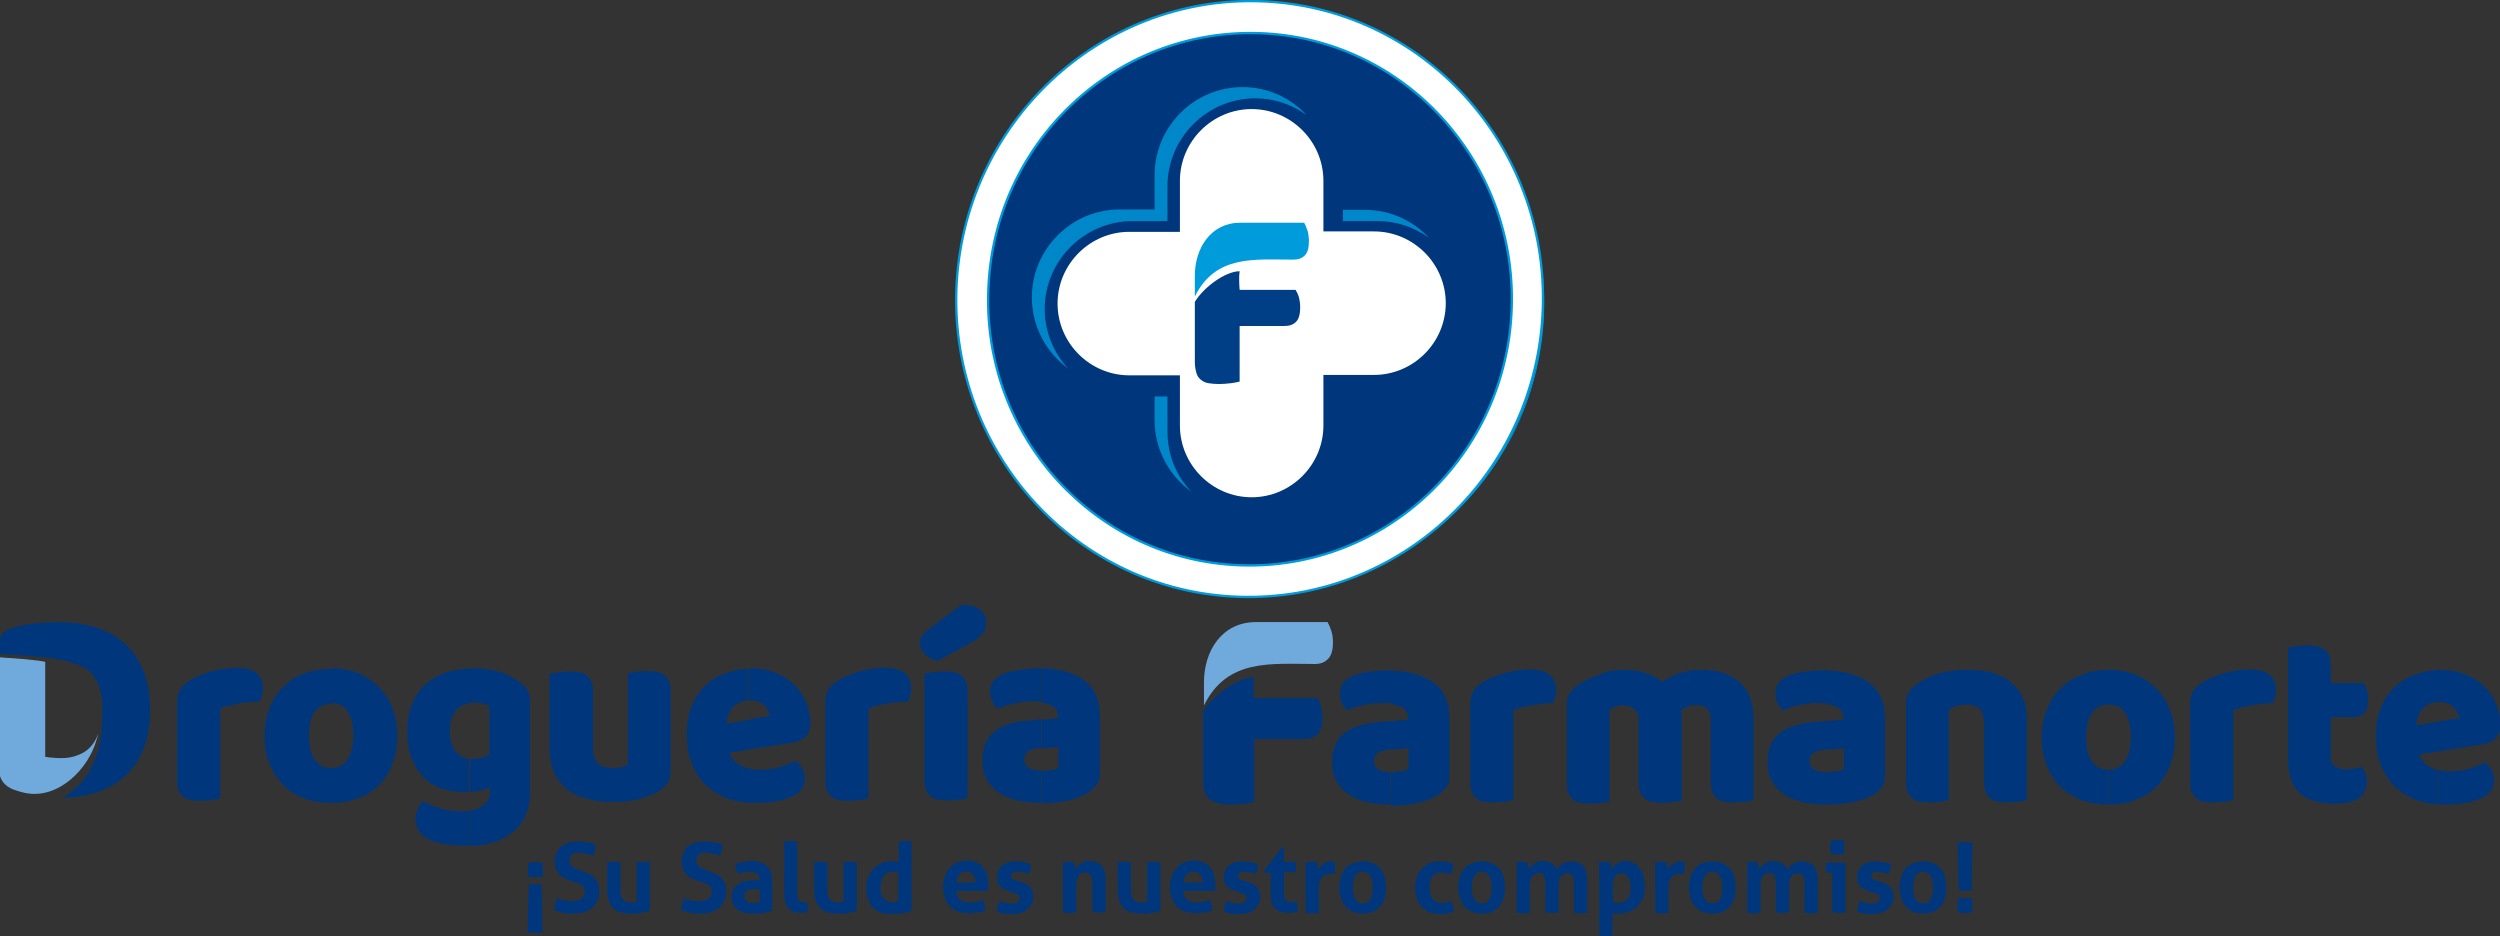 <!-- Generator: Adobe Illustrator 21.1.0, SVG Export Plug-In  -->
<svg version="1.1"
	 xmlns="http://www.w3.org/2000/svg" xmlns:xlink="http://www.w3.org/1999/xlink" xmlns:a="http://ns.adobe.com/AdobeSVGViewerExtensions/3.0/"
	 x="0px" y="0px" width="602.8px" height="225.7px" viewBox="0 0 602.8 225.7" style="enable-background:new 0 0 602.8 225.7;"
	 xml:space="preserve">
<rect x="0" y="0" width="602.8" height="225.7" fill="#333333" stroke="none"/>
<style type="text/css">
	.st0{fill-rule:evenodd;clip-rule:evenodd;fill:#00377C;}
	.st1{fill-rule:evenodd;clip-rule:evenodd;fill:#70AADC;}
	.st2{fill-rule:evenodd;clip-rule:evenodd;fill:#00377C;stroke:#009BDB;stroke-width:0.216;stroke-miterlimit:22.926;}
	.st3{fill-rule:evenodd;clip-rule:evenodd;fill:#FFFFFF;stroke:#009BDB;stroke-width:0.567;stroke-miterlimit:22.926;}
	.st4{fill-rule:evenodd;clip-rule:evenodd;fill:#FFFFFF;}
	.st5{fill-rule:evenodd;clip-rule:evenodd;fill:#003E86;}
	.st6{fill-rule:evenodd;clip-rule:evenodd;fill:#009BDB;}
	.st7{fill-rule:evenodd;clip-rule:evenodd;fill:#0087CA;}
</style>
<defs>
</defs>
<g>
	<path class="st0" d="M587.8,193.9v-8.3c0.9,0.3,1.9,0.4,3,0.4c1.7,0,3.2-0.2,4.7-0.7c1.5-0.4,2.7-1,3.6-1.5c0.7,0.4,1.2,1,1.6,1.8
		c0.4,0.8,0.7,1.6,0.7,2.4c0,1.9-0.9,3.3-2.6,4.2c-1.3,0.7-2.8,1.2-4.4,1.4c-1.6,0.3-3.2,0.4-4.6,0.4
		C589.2,194,588.5,194,587.8,193.9L587.8,193.9z M587.8,181.2V174l5.2-0.9c-0.1-0.8-0.6-1.7-1.3-2.5c-0.8-0.8-1.9-1.3-3.4-1.3
		c-0.2,0-0.3,0-0.5,0v-7.8c0.2,0,0.3,0,0.5,0c2.2,0,4.1,0.3,5.9,1c1.8,0.7,3.3,1.6,4.6,2.8c1.3,1.2,2.3,2.6,3,4.2
		c0.7,1.6,1.1,3.4,1.1,5.3c0,1.4-0.4,2.5-1.2,3.3c-0.8,0.8-1.9,1.2-3.2,1.4L587.8,181.2z M587.8,161.5v7.8c-0.8,0-1.5,0.2-2.1,0.5
		c-0.7,0.3-1.3,0.8-1.7,1.3c-0.4,0.5-0.8,1.1-1,1.8c-0.2,0.6-0.4,1.3-0.4,2l5.2-0.9v7.2l-4.5,0.7c0.4,1.4,1.4,2.4,2.7,3.1
		c0.5,0.3,1.1,0.5,1.7,0.7v8.3c-1.6-0.1-3.1-0.5-4.5-0.9c-2.1-0.7-3.8-1.7-5.4-3.1c-1.5-1.4-2.7-3.1-3.6-5.2
		c-0.9-2.1-1.3-4.5-1.3-7.4c0-2.8,0.4-5.1,1.3-7.1c0.9-2,2-3.6,3.5-4.9c1.4-1.3,3.1-2.2,4.9-2.8
		C584.3,161.9,586.1,161.6,587.8,161.5L587.8,161.5z M508.4,194v-8.4l0.1,0c1.7,0,3-0.7,3.9-2.1c0.9-1.4,1.4-3.3,1.4-5.8
		c0-2.5-0.5-4.5-1.4-5.8c-0.9-1.4-2.3-2-4-2v-8.4c2.4,0,4.6,0.4,6.5,1.2c2,0.8,3.6,1.9,5,3.3c1.4,1.4,2.5,3.1,3.3,5.1
		c0.8,2,1.2,4.2,1.2,6.7c0,2.6-0.4,4.9-1.2,6.9c-0.8,2-1.9,3.7-3.3,5.1c-1.4,1.4-3.1,2.4-5,3.1C513,193.7,510.8,194,508.4,194
		L508.4,194z M538.4,192.9c-0.4,0.1-1,0.3-1.9,0.4c-0.9,0.1-1.8,0.2-2.7,0.2c-0.9,0-1.7-0.1-2.4-0.2c-0.7-0.1-1.3-0.4-1.8-0.8
		c-0.5-0.4-0.9-0.9-1.1-1.5c-0.3-0.6-0.4-1.5-0.4-2.5v-18.9c0-1,0.2-1.8,0.5-2.5c0.3-0.7,0.8-1.3,1.5-1.9c0.7-0.5,1.5-1,2.4-1.5
		c1-0.4,2-0.8,3.1-1.2c1.1-0.3,2.2-0.6,3.4-0.8c1.2-0.2,2.4-0.3,3.5-0.3c2,0,3.5,0.4,4.6,1.2c1.1,0.8,1.7,2,1.7,3.8
		c0,0.6-0.1,1.2-0.2,1.7c-0.2,0.6-0.4,1.1-0.6,1.5c-0.9,0-1.7,0-2.6,0.1c-0.9,0.1-1.8,0.2-2.6,0.4c-0.9,0.2-1.7,0.3-2.4,0.5
		c-0.8,0.2-1.4,0.4-1.9,0.7V192.9L538.4,192.9z M562,182.5c0,1.1,0.3,1.9,1,2.3c0.7,0.5,1.6,0.7,2.8,0.7c0.6,0,1.2-0.1,1.9-0.2
		c0.7-0.1,1.2-0.2,1.7-0.4c0.4,0.5,0.7,1,0.9,1.5c0.3,0.6,0.4,1.2,0.4,2c0,1.6-0.6,2.9-1.7,3.9c-1.2,1-3.2,1.5-6.1,1.5
		c-3.6,0-6.3-0.8-8.3-2.5c-1.9-1.7-2.9-4.4-2.9-8.2v-26.9c0.4-0.1,1.1-0.3,1.9-0.4c0.8-0.1,1.7-0.2,2.7-0.2c1.8,0,3.2,0.3,4.2,1
		c1,0.6,1.5,2,1.5,4.1v4h8c0.2,0.5,0.5,1,0.7,1.7c0.2,0.7,0.3,1.5,0.3,2.3c0,1.5-0.3,2.5-0.9,3.2c-0.6,0.6-1.5,1-2.5,1H562V182.5z
		 M508.4,161.5v8.4c-1.7,0-3,0.7-4,2c-0.9,1.4-1.4,3.3-1.4,5.8c0,2.6,0.5,4.5,1.4,5.9c0.9,1.3,2.3,2,3.9,2v8.4
		c-2.4,0-4.6-0.4-6.5-1.1c-2-0.8-3.6-1.8-5-3.2c-1.4-1.4-2.5-3.1-3.3-5.1c-0.8-2-1.2-4.3-1.2-6.8c0-2.5,0.4-4.7,1.2-6.7
		c0.8-2,1.9-3.7,3.3-5.1c1.4-1.4,3.1-2.5,5-3.2C503.8,161.9,506,161.5,508.4,161.5L508.4,161.5z M440.4,194v-7.8h0
		c0.7,0,1.5-0.1,2.3-0.2c0.8-0.1,1.5-0.3,1.9-0.6v-5l-4.2,0.4v-6.9l4.1-0.4v-0.4c0-1.2-0.5-2.1-1.6-2.6c-0.7-0.3-1.5-0.6-2.5-0.7
		v-8.1c2,0,3.9,0.3,5.5,0.7c1.8,0.5,3.4,1.2,4.6,2.1c1.3,0.9,2.3,2.1,3,3.6c0.7,1.4,1,3.2,1,5.1v14.1c0,1.1-0.3,2-0.9,2.7
		c-0.6,0.7-1.3,1.3-2.1,1.8C448.9,193.2,445.2,194,440.4,194L440.4,194L440.4,194z M478.3,173.7c0-1.3-0.4-2.3-1.1-2.9
		c-0.7-0.6-1.7-0.9-2.9-0.9c-0.8,0-1.6,0.1-2.4,0.3c-0.8,0.2-1.5,0.5-2,0.9v21.8c-0.4,0.1-1,0.3-1.9,0.4c-0.9,0.1-1.8,0.2-2.7,0.2
		c-0.9,0-1.7-0.1-2.4-0.2c-0.7-0.1-1.3-0.4-1.8-0.8c-0.5-0.4-0.9-0.9-1.1-1.5c-0.3-0.6-0.4-1.5-0.4-2.5v-18.9c0-1.1,0.2-2.1,0.7-2.8
		c0.5-0.7,1.1-1.4,1.9-1.9c1.4-1,3.1-1.8,5.2-2.5c2.1-0.6,4.4-0.9,7-0.9c4.6,0,8.1,1,10.6,3.1c2.5,2.1,3.7,5,3.7,8.6v19.7
		c-0.4,0.1-1,0.3-1.9,0.4c-0.9,0.1-1.8,0.2-2.7,0.2c-0.9,0-1.7-0.1-2.4-0.2c-0.7-0.1-1.3-0.4-1.8-0.8c-0.5-0.4-0.9-0.9-1.1-1.5
		c-0.3-0.6-0.4-1.5-0.4-2.5V173.7z M335.4,186.2c0.7,0,1.5-0.1,2.3-0.2c0.8-0.1,1.5-0.3,1.9-0.6v-5l-4.2,0.4v-6.9l4.1-0.4v-0.4
		c0-1.2-0.5-2.1-1.6-2.6c-0.7-0.3-1.5-0.6-2.5-0.7v-8.1c2,0,3.9,0.3,5.5,0.7c1.8,0.5,3.4,1.2,4.6,2.1c1.3,0.9,2.3,2.1,3,3.6
		c0.7,1.4,1,3.2,1,5.1v14.1c0,1.1-0.3,2-0.9,2.7c-0.6,0.7-1.3,1.3-2.1,1.8c-2.6,1.6-6.4,2.5-11.2,2.5V186.2L335.4,186.2z
		 M440.4,161.5v8.1c-0.6-0.1-1.2-0.1-2-0.1c-1.5,0-3.1,0.2-4.5,0.5c-1.5,0.3-2.8,0.8-4,1.3c-0.5-0.4-1-1-1.3-1.7
		c-0.4-0.8-0.5-1.6-0.5-2.4c0-1.1,0.3-2,0.8-2.6c0.5-0.6,1.3-1.2,2.4-1.7c1.2-0.5,2.6-0.8,4.2-1c1.6-0.2,3.1-0.3,4.6-0.3
		C440.1,161.5,440.3,161.5,440.4,161.5L440.4,161.5z M440.4,173.8v6.9l-0.2,0c-1.1,0.1-2.1,0.3-2.8,0.8c-0.7,0.4-1.1,1-1.1,1.9
		s0.3,1.5,0.9,2c0.6,0.5,1.7,0.8,3.2,0.8v7.8c-2.2,0-4.1-0.2-5.8-0.6c-1.7-0.4-3.2-1-4.5-1.9c-1.2-0.8-2.2-1.9-2.9-3.2
		c-0.7-1.3-1-2.8-1-4.5c0-2.9,0.8-5.1,2.5-6.7c1.7-1.5,4.3-2.5,7.8-2.9L440.4,173.8L440.4,173.8z M364.8,192.9
		c-0.4,0.1-1,0.3-1.9,0.4c-0.9,0.1-1.8,0.2-2.7,0.2c-0.9,0-1.7-0.1-2.4-0.2c-0.7-0.1-1.3-0.4-1.8-0.8c-0.5-0.4-0.9-0.9-1.1-1.5
		c-0.3-0.6-0.4-1.5-0.4-2.5v-18.9c0-1,0.2-1.8,0.5-2.5c0.3-0.7,0.8-1.3,1.5-1.9c0.7-0.5,1.5-1,2.4-1.5c1-0.4,2-0.8,3.1-1.2
		c1.1-0.3,2.2-0.6,3.4-0.8c1.2-0.2,2.4-0.3,3.5-0.3c2,0,3.5,0.4,4.6,1.2c1.1,0.8,1.7,2,1.7,3.8c0,0.6-0.1,1.2-0.2,1.7
		c-0.2,0.6-0.4,1.1-0.6,1.5c-0.9,0-1.7,0-2.6,0.1c-0.9,0.1-1.8,0.2-2.6,0.4c-0.9,0.2-1.7,0.3-2.4,0.5c-0.8,0.2-1.4,0.4-1.9,0.7
		V192.9L364.8,192.9z M391.7,161.5c1.7,0,3.3,0.2,4.9,0.7c1.6,0.5,3,1.2,4.2,2.2c1.2-0.8,2.6-1.5,4.1-2.1c1.5-0.5,3.4-0.8,5.5-0.8
		c1.5,0,3.1,0.2,4.6,0.6c1.5,0.4,2.8,1.1,4,2c1.2,0.9,2.1,2.1,2.8,3.6c0.7,1.5,1,3.3,1,5.4v19.8c-0.4,0.1-1,0.3-1.9,0.4
		c-0.9,0.1-1.8,0.2-2.7,0.2c-0.9,0-1.7-0.1-2.4-0.2c-0.7-0.1-1.3-0.4-1.8-0.8c-0.5-0.4-0.9-0.9-1.1-1.5c-0.3-0.6-0.4-1.5-0.4-2.5
		v-15c0-1.3-0.3-2.2-1-2.7c-0.7-0.6-1.6-0.8-2.8-0.8c-0.6,0-1.2,0.1-1.8,0.4c-0.7,0.3-1.1,0.6-1.5,0.8c0,0.2,0.1,0.3,0.1,0.5
		c0,0.1,0,0.3,0,0.4v20.9c-0.4,0.1-1.1,0.3-2,0.4c-0.9,0.1-1.8,0.2-2.7,0.2c-0.9,0-1.7-0.1-2.4-0.2c-0.7-0.1-1.3-0.4-1.8-0.8
		c-0.5-0.4-0.9-0.9-1.1-1.5c-0.3-0.6-0.4-1.5-0.4-2.5v-15c0-1.3-0.4-2.2-1.1-2.7c-0.8-0.6-1.7-0.8-2.7-0.8c-0.7,0-1.4,0.1-1.9,0.3
		c-0.5,0.2-1,0.5-1.3,0.7v22.1c-0.4,0.1-1,0.3-1.9,0.4c-0.9,0.1-1.8,0.2-2.7,0.2c-0.9,0-1.7-0.1-2.4-0.2c-0.7-0.1-1.3-0.4-1.8-0.8
		c-0.5-0.4-0.9-0.9-1.1-1.5c-0.3-0.6-0.4-1.5-0.4-2.5v-19c0-1.1,0.2-2,0.7-2.7c0.5-0.7,1.1-1.3,1.9-1.9c1.4-1,3.1-1.8,5.2-2.5
		C387.3,161.8,389.5,161.5,391.7,161.5z M335.4,180.7l-0.2,0c-1.1,0.1-2.1,0.3-2.8,0.8c-0.7,0.4-1.1,1-1.1,1.9s0.3,1.5,0.9,2
		c0.6,0.5,1.7,0.8,3.2,0.8v7.8c-2.2,0-4.1-0.2-5.8-0.6c-1.7-0.4-3.2-1-4.5-1.9c-1.2-0.8-2.2-1.9-2.9-3.2c-0.7-1.3-1-2.8-1-4.5
		c0-2.9,0.8-5.1,2.5-6.7c1.7-1.5,4.3-2.5,7.8-2.9l3.9-0.4V180.7L335.4,180.7z M335.4,161.5v8.1c-0.6-0.1-1.2-0.1-2-0.1
		c-1.5,0-3.1,0.2-4.5,0.5c-1.5,0.3-2.8,0.8-4,1.3c-0.5-0.4-1-1-1.3-1.7c-0.4-0.8-0.5-1.6-0.5-2.4c0-1.1,0.3-2,0.8-2.6
		c0.5-0.6,1.3-1.2,2.4-1.7c1.2-0.5,2.6-0.8,4.2-1c1.6-0.2,3.1-0.3,4.6-0.3C335,161.5,335.2,161.5,335.4,161.5z"/>
	<g>
		<path class="st0" d="M302.4,163.3c-0.2,1.3-0.1,3.7-0.1,5h15.3c0.4,0.5,0.7,1.2,0.9,2.1c0.3,0.9,0.4,1.8,0.4,2.7
			c0,1.8-0.4,3.1-1.2,3.9c-0.8,0.8-1.8,1.2-3.1,1.2h-12.2v15.2c-0.5,0.1-1.3,0.3-2.4,0.4c-1.1,0.1-2.2,0.2-3.3,0.2
			c-1.1,0-2-0.1-2.8-0.3c-0.8-0.2-1.5-0.5-2.1-0.9c-0.6-0.4-1-1-1.3-1.8c-0.3-0.8-0.4-1.8-0.4-3v-16.5
			C292.5,167.7,298.5,163.3,302.4,163.3z"/>
		<path class="st1" d="M320.1,150c0.3,0.5,0.6,1.2,0.9,2.1c0.3,0.9,0.4,1.8,0.4,2.8c0,1.9-0.4,3.2-1.2,4c-0.8,0.8-1.8,1.2-3.1,1.2
			c-10.6,0-21.2-1.4-26.8,10v-5.6c0-7.5,4.3-14.5,12.5-14.5H320.1z"/>
	</g>
	<path class="st0" d="M251.1,161.1c2,0,3.9,0.3,5.5,0.7c1.8,0.5,3.4,1.2,4.6,2.1c1.3,0.9,2.3,2.1,3,3.6c0.7,1.4,1,3.2,1,5.1v14.1
		c0,1.1-0.3,2-0.9,2.7c-0.6,0.7-1.3,1.3-2.1,1.8c-2.6,1.6-6.4,2.5-11.2,2.5v-7.8c0.7,0,1.5-0.1,2.3-0.2c0.8-0.1,1.5-0.3,1.9-0.6v-5
		l-4.2,0.4v-6.9l4.1-0.5v-0.4c0-1.2-0.5-2.1-1.6-2.6c-0.7-0.3-1.5-0.6-2.5-0.7V161.1z M250.6,161.1c0.2,0,0.3,0,0.5,0v8.1
		c-0.6-0.1-1.2-0.1-2-0.1c-1.5,0-3.1,0.2-4.5,0.5c-1.5,0.3-2.8,0.8-4,1.3c-0.5-0.4-1-1-1.3-1.7c-0.4-0.8-0.6-1.6-0.6-2.4
		c0-1.1,0.3-2,0.8-2.6c0.5-0.6,1.3-1.2,2.4-1.7c1.2-0.5,2.6-0.8,4.2-1C247.7,161.2,249.2,161.1,250.6,161.1L250.6,161.1z
		 M251.1,193.6c-2.2,0-4.1-0.2-5.8-0.6c-1.7-0.4-3.2-1-4.5-1.9s-2.2-1.9-2.9-3.2c-0.7-1.3-1-2.8-1-4.5c0-2.9,0.8-5.1,2.5-6.7
		c1.7-1.6,4.3-2.5,7.8-2.9l3.9-0.4v6.9l-0.2,0c-1.1,0.1-2.1,0.3-2.8,0.8c-0.7,0.4-1.1,1-1.1,1.9c0,0.8,0.3,1.5,0.9,2
		c0.6,0.5,1.7,0.8,3.2,0.8V193.6z"/>
	<path class="st0" d="M233.3,192.5c-0.4,0.1-1.1,0.2-2,0.3c-0.9,0.1-1.8,0.2-2.7,0.2c-0.9,0-1.7-0.1-2.4-0.2
		c-0.7-0.1-1.3-0.4-1.8-0.8c-0.5-0.4-0.9-0.9-1.1-1.5c-0.3-0.6-0.4-1.5-0.4-2.5v-25.6c0.4-0.1,1.1-0.2,2-0.3
		c0.9-0.1,1.8-0.2,2.7-0.2c0.9,0,1.7,0.1,2.4,0.2c0.7,0.1,1.3,0.4,1.8,0.8c0.5,0.4,0.9,0.9,1.1,1.5c0.3,0.7,0.4,1.5,0.4,2.5V192.5z"
		/>
	<path class="st0" d="M231.8,145.8c2.1,0,3.7,0.4,4.6,1.3c1,0.8,1.4,1.8,1.4,3c0,1.1-0.3,2-0.9,2.7c-0.6,0.7-1.5,1.5-2.8,2.2
		l-7.9,4.3c-1.2-0.1-2.3-0.6-3.1-1.5c-0.9-0.9-1.3-1.8-1.3-2.8c0-0.5,0.1-1,0.4-1.5c0.2-0.5,0.7-1,1.2-1.4L231.8,145.8z"/>
	<path class="st0" d="M209.3,192.5c-0.4,0.1-1,0.3-1.9,0.4c-0.9,0.1-1.8,0.2-2.7,0.2c-0.9,0-1.7-0.1-2.4-0.2
		c-0.7-0.1-1.3-0.4-1.8-0.8c-0.5-0.4-0.9-0.9-1.1-1.5c-0.3-0.6-0.4-1.5-0.4-2.5v-18.9c0-1,0.2-1.8,0.5-2.5c0.3-0.7,0.8-1.3,1.5-1.9
		c0.7-0.5,1.5-1,2.4-1.5c1-0.4,2-0.8,3.1-1.2c1.1-0.3,2.2-0.6,3.4-0.8c1.2-0.2,2.4-0.3,3.5-0.3c2,0,3.5,0.4,4.6,1.2
		c1.1,0.8,1.7,2,1.7,3.8c0,0.6-0.1,1.2-0.2,1.7c-0.2,0.6-0.4,1.1-0.6,1.5c-0.9,0-1.7,0-2.6,0.1c-0.9,0.1-1.8,0.2-2.6,0.4
		c-0.9,0.2-1.7,0.3-2.4,0.5c-0.8,0.2-1.4,0.4-1.9,0.7V192.5z"/>
	<path class="st0" d="M180.8,168.9c-0.2,0-0.3,0-0.5,0v-7.8c0.2,0,0.3,0,0.5,0c2.2,0,4.1,0.3,5.9,1c1.8,0.7,3.3,1.6,4.6,2.8
		c1.3,1.2,2.3,2.6,3,4.2c0.7,1.6,1.1,3.4,1.1,5.3c0,1.4-0.4,2.5-1.2,3.3c-0.8,0.8-1.9,1.2-3.2,1.4l-10.6,1.6v-7.2l5.2-0.9
		c-0.1-0.8-0.6-1.7-1.3-2.5C183.5,169.3,182.3,168.9,180.8,168.9L180.8,168.9z M180.4,193.5v-8.3c0.9,0.3,1.9,0.4,3,0.4
		c1.7,0,3.2-0.2,4.7-0.7c1.5-0.4,2.7-1,3.6-1.5c0.7,0.4,1.2,1,1.7,1.8c0.4,0.8,0.7,1.6,0.7,2.4c0,1.9-0.9,3.3-2.6,4.2
		c-1.3,0.7-2.8,1.2-4.4,1.4c-1.6,0.3-3.2,0.4-4.6,0.4C181.8,193.6,181.1,193.6,180.4,193.5z M180.4,168.9c-0.8,0-1.5,0.2-2.1,0.5
		c-0.7,0.3-1.3,0.8-1.7,1.3c-0.4,0.5-0.8,1.1-1,1.8c-0.2,0.7-0.4,1.3-0.4,2l5.2-0.9v7.2l-4.5,0.7c0.4,1.4,1.4,2.4,2.8,3.1
		c0.5,0.3,1.1,0.5,1.7,0.7v8.3c-1.6-0.1-3.1-0.5-4.5-0.9c-2.1-0.7-3.9-1.7-5.4-3.1c-1.5-1.4-2.7-3.1-3.6-5.2
		c-0.9-2.1-1.3-4.5-1.3-7.4c0-2.8,0.4-5.1,1.3-7.1c0.9-2,2-3.6,3.5-4.9c1.4-1.3,3.1-2.2,4.9-2.8c1.7-0.6,3.4-0.9,5.2-0.9V168.9z"/>
	<path class="st0" d="M132.7,162.5c0.4-0.1,1-0.3,1.9-0.4c0.9-0.1,1.8-0.2,2.7-0.2c0.9,0,1.7,0.1,2.4,0.2c0.7,0.1,1.3,0.4,1.8,0.8
		c0.5,0.4,0.9,0.9,1.1,1.5c0.3,0.7,0.4,1.5,0.4,2.5v13.5c0,1.7,0.4,2.9,1.2,3.7c0.8,0.7,2,1.1,3.5,1.1c0.9,0,1.7-0.1,2.3-0.3
		c0.6-0.2,1-0.3,1.4-0.5v-22c0.4-0.1,1-0.3,1.9-0.4c0.9-0.1,1.8-0.2,2.7-0.2c0.9,0,1.7,0.1,2.4,0.2c0.7,0.1,1.3,0.4,1.8,0.8
		c0.5,0.4,0.9,0.9,1.1,1.5c0.3,0.7,0.4,1.5,0.4,2.5v19.1c0,2.1-0.9,3.7-2.6,4.7c-1.4,0.9-3.1,1.6-5.1,2.1c-2,0.5-4.1,0.7-6.4,0.7
		c-2.2,0-4.2-0.3-6.1-0.8c-1.9-0.5-3.5-1.3-4.8-2.3c-1.3-1-2.4-2.4-3.1-4.1c-0.7-1.7-1.1-3.7-1.1-6V162.5z"/>
	<path class="st0" d="M117.8,170.2c-0.3-0.2-0.7-0.3-1.3-0.5c-0.6-0.2-1.2-0.3-2-0.3c-0.5,0-0.9,0-1.3,0.1v-8.4c0.3,0,0.6,0,0.9,0
		c2.3,0,4.4,0.3,6.3,0.9c1.9,0.6,3.5,1.4,4.8,2.4c0.8,0.6,1.5,1.2,1.9,1.9c0.5,0.7,0.7,1.6,0.7,2.8v22c0,2.2-0.4,4.1-1.2,5.8
		c-0.8,1.6-1.9,3-3.3,4c-1.4,1.1-3.1,1.9-5,2.4c-1.6,0.4-3.3,0.7-5.1,0.7v-8.5c1.1-0.2,2.1-0.5,2.9-1c1.3-0.8,2-2,2-3.6v-1
		c-1.4,0.6-3,1-4.8,1.1v-8c0.2,0,0.4,0,0.7,0c1.7,0,3-0.4,4-1.2V170.2z M113.1,169.6c-1.3,0.2-2.4,0.8-3.1,1.6
		c-1,1.2-1.5,2.8-1.5,4.9c0,2.4,0.5,4.2,1.5,5.3c0.9,0.9,1.9,1.4,3.1,1.6v8c-0.4,0-0.8,0-1.3,0c-1.8,0-3.6-0.3-5.2-0.8
		c-1.7-0.6-3.1-1.4-4.3-2.6s-2.2-2.7-3-4.6c-0.8-1.9-1.1-4.1-1.1-6.7c0-2.6,0.4-4.8,1.2-6.7c0.8-1.9,1.9-3.4,3.3-4.7
		c1.4-1.2,3.1-2.2,5-2.8c1.7-0.5,3.5-0.8,5.5-0.9V169.6L113.1,169.6z M113.1,195.4v8.5c-0.3,0-0.6,0-1,0c-3.7,0-6.6-0.5-8.7-1.5
		c-2.1-1-3.2-2.7-3.2-5c0-1,0.2-1.8,0.6-2.5c0.4-0.7,0.8-1.3,1.3-1.7c1.2,0.7,2.5,1.2,4,1.7c1.5,0.5,3,0.7,4.6,0.7
		C111.6,195.6,112.4,195.6,113.1,195.4z"/>
	<path class="st0" d="M79.8,185.2L79.8,185.2c1.8,0,3.1-0.7,4-2.1c0.9-1.4,1.4-3.3,1.4-5.8c0-2.5-0.5-4.5-1.4-5.8
		c-0.9-1.4-2.3-2-4-2v-8.4c2.4,0,4.6,0.4,6.5,1.2c2,0.8,3.6,1.9,5,3.3c1.4,1.4,2.5,3.1,3.3,5.1c0.8,2,1.2,4.2,1.2,6.7
		c0,2.6-0.4,4.9-1.2,6.9c-0.8,2-1.9,3.7-3.3,5.1c-1.4,1.4-3.1,2.4-5,3.1c-2,0.7-4.1,1.1-6.5,1.1V185.2z M74.5,177.3
		c0,2.6,0.5,4.5,1.4,5.9c0.9,1.3,2.3,2,3.9,2v8.4h0c-2.4,0-4.6-0.4-6.5-1.1c-2-0.8-3.6-1.8-5-3.2c-1.4-1.4-2.5-3.1-3.3-5.1
		c-0.8-2-1.2-4.3-1.2-6.8c0-2.5,0.4-4.7,1.2-6.7c0.8-2,1.9-3.7,3.3-5.1c1.4-1.4,3.1-2.5,5-3.2c2-0.8,4.1-1.1,6.5-1.1h0v8.4h0
		c-1.7,0-3,0.7-4,2C74.9,172.9,74.5,174.8,74.5,177.3z"/>
	<path class="st0" d="M53,192.5c-0.4,0.1-1,0.3-1.9,0.4c-0.9,0.1-1.8,0.2-2.7,0.2c-0.9,0-1.7-0.1-2.4-0.2c-0.7-0.1-1.3-0.4-1.8-0.8
		c-0.5-0.4-0.9-0.9-1.1-1.5c-0.3-0.6-0.4-1.5-0.4-2.5v-18.9c0-1,0.2-1.8,0.5-2.5c0.3-0.7,0.8-1.3,1.5-1.9c0.7-0.5,1.5-1,2.4-1.5
		c1-0.4,2-0.8,3.1-1.2c1.1-0.3,2.2-0.6,3.4-0.8c1.2-0.2,2.4-0.3,3.5-0.3c2,0,3.5,0.4,4.6,1.2c1.1,0.8,1.7,2,1.7,3.8
		c0,0.6-0.1,1.2-0.2,1.7c-0.2,0.6-0.4,1.1-0.6,1.5c-0.9,0-1.7,0-2.6,0.1c-0.9,0.1-1.8,0.2-2.6,0.4c-0.9,0.2-1.7,0.3-2.4,0.5
		c-0.8,0.2-1.4,0.4-1.9,0.7V192.5z"/>
	<path class="st0" d="M24.6,173.4c0.1-0.7,0.1-1.4,0.1-2.2c0-4-0.9-6.9-2.7-8.9c-3.5-3.9-15.3-4.2-20.6-4.5c-0.5,0-0.9,0-1.4-0.1
		l0,0v-2.9c0-0.9,0.2-1.6,0.7-2.1c0.5-0.5,1.2-0.9,2-1.2c1.8-0.6,3.8-1,5.8-1.2c2-0.2,3.9-0.3,5.5-0.3c3.3,0,6.3,0.4,9.1,1.3
		c2.7,0.8,5,2.1,7,3.9c1.9,1.7,3.4,3.9,4.5,6.6c1.1,2.6,1.6,5.8,1.6,9.4c0,3.5-0.5,6.6-1.5,9.2c-1,2.6-2.5,4.8-4.4,6.6
		c-1.9,1.8-4.2,3.1-6.8,4c-2.5,0.8-5.3,1.3-8.4,1.3c2-1.2,3.9-2.7,5.3-4.6C23.5,183.4,24.6,178.4,24.6,173.4z"/>
	<path class="st1" d="M11.1,182.5c0.5,0.1,1,0.2,1.7,0.2c0.7,0.1,1.3,0.1,1.9,0.1c1.5,0,2.8-0.2,4-0.7c1.2-0.4,2.3-1.1,3.1-2
		c0.8-0.8,1.4-1.9,1.9-3.2c-0.1,0.4-0.2,0.9-0.4,1.4c-2,7.3-9.4,14.5-17.2,12.9c-1-0.2-1.9-0.5-2.8-0.8c-2.3-0.9-3.5-2.5-3.5-4.8
		v-27.1c0.4,0,0.9,0,1.4,0.1c1,0,8.7,0.6,9.7,1V182.5z"/>
</g>
<g>
	<path class="st0" d="M127.5,213.3c0.5-0.1,1-0.1,1.5-0.1c0.5,0,1,0,1.6,0.1l0.2,11.5c-0.6,0.1-1.2,0.1-1.8,0.1
		c-0.6,0-1.2,0-1.8-0.1L127.5,213.3L127.5,213.3z M127.4,211.4c-0.1-0.6-0.1-1.1-0.1-1.7c0-0.6,0-1.1,0.1-1.7
		c0.6-0.1,1.1-0.1,1.7-0.1c0.5,0,1.1,0,1.7,0.1c0.1,0.6,0.1,1.2,0.1,1.7c0,0.6,0,1.2-0.1,1.7c-0.6,0.1-1.1,0.1-1.7,0.1
		C128.5,211.5,128,211.4,127.4,211.4L127.4,211.4z M137.1,212.2c-0.5-0.2-1-0.4-1.4-0.7c-0.4-0.2-0.8-0.5-1-0.9
		c-0.3-0.3-0.5-0.7-0.7-1.2c-0.2-0.5-0.2-1-0.2-1.7c0-0.8,0.1-1.5,0.4-2.1c0.3-0.6,0.6-1.1,1.1-1.5c0.5-0.4,1.1-0.7,1.8-0.9
		c0.7-0.2,1.5-0.3,2.3-0.3c0.8,0,1.5,0.1,2.2,0.2c0.7,0.1,1.4,0.3,2.1,0.6c-0.1,0.9-0.3,1.8-0.7,2.7c-0.2-0.1-0.5-0.2-0.7-0.3
		c-0.2-0.1-0.5-0.2-0.8-0.2c-0.3-0.1-0.6-0.1-0.9-0.2c-0.3,0-0.7-0.1-1.1-0.1c-0.3,0-0.5,0-0.8,0.1c-0.3,0-0.5,0.1-0.7,0.3
		c-0.2,0.1-0.4,0.3-0.5,0.6c-0.1,0.2-0.2,0.6-0.2,1c0,0.3,0.1,0.6,0.2,0.8c0.1,0.2,0.3,0.4,0.4,0.5c0.2,0.1,0.4,0.3,0.6,0.4
		c0.2,0.1,0.5,0.2,0.7,0.3l1.4,0.5c0.6,0.2,1.1,0.5,1.6,0.7c0.5,0.3,0.9,0.6,1.2,0.9c0.3,0.4,0.6,0.8,0.8,1.3
		c0.2,0.5,0.3,1.2,0.3,1.9c0,0.8-0.1,1.5-0.4,2.2c-0.3,0.7-0.7,1.2-1.2,1.7c-0.5,0.5-1.2,0.8-2,1.1s-1.7,0.4-2.7,0.4
		c-0.5,0-1,0-1.3,0c-0.4,0-0.8-0.1-1.1-0.2c-0.4-0.1-0.7-0.2-1.1-0.3c-0.4-0.1-0.7-0.2-1.1-0.4c0-0.5,0.1-0.9,0.3-1.4
		c0.1-0.5,0.3-1,0.4-1.5c0.6,0.3,1.2,0.5,1.8,0.6c0.6,0.1,1.2,0.2,1.8,0.2c1,0,1.7-0.2,2.3-0.6c0.5-0.4,0.8-0.9,0.8-1.7
		c0-0.4-0.1-0.7-0.2-0.9c-0.1-0.3-0.3-0.5-0.5-0.6c-0.2-0.2-0.4-0.3-0.7-0.4c-0.3-0.1-0.5-0.2-0.8-0.3L137.1,212.2L137.1,212.2z
		 M146.4,207.9c0.5-0.1,1.1-0.1,1.6-0.1c0.5,0,1.1,0,1.6,0.1v6.4c0,0.6,0,1.2,0.1,1.6c0.1,0.4,0.3,0.7,0.5,1
		c0.2,0.2,0.5,0.4,0.8,0.5c0.3,0.1,0.7,0.2,1.1,0.2c0.6,0,1-0.1,1.4-0.2v-9.5c0.5-0.1,1.1-0.1,1.6-0.1c0.5,0,1.1,0,1.6,0.1v11.7
		c-0.5,0.2-1.1,0.3-1.9,0.5c-0.8,0.2-1.6,0.2-2.5,0.2c-0.8,0-1.5-0.1-2.2-0.2c-0.7-0.1-1.3-0.4-1.9-0.8c-0.5-0.4-1-1-1.3-1.8
		c-0.3-0.8-0.5-1.8-0.5-3.1V207.9L146.4,207.9z M167.7,212.2c-0.5-0.2-1-0.4-1.4-0.7c-0.4-0.2-0.8-0.5-1-0.9
		c-0.3-0.3-0.5-0.7-0.7-1.2c-0.2-0.5-0.2-1-0.2-1.7c0-0.8,0.1-1.5,0.4-2.1c0.3-0.6,0.6-1.1,1.1-1.5c0.5-0.4,1.1-0.7,1.8-0.9
		c0.7-0.2,1.5-0.3,2.3-0.3c0.8,0,1.5,0.1,2.2,0.2c0.7,0.1,1.4,0.3,2.1,0.6c-0.1,0.9-0.3,1.8-0.7,2.7c-0.2-0.1-0.5-0.2-0.7-0.3
		c-0.2-0.1-0.5-0.2-0.8-0.2c-0.3-0.1-0.6-0.1-0.9-0.2c-0.3,0-0.7-0.1-1.1-0.1c-0.3,0-0.5,0-0.8,0.1c-0.3,0-0.5,0.1-0.7,0.3
		c-0.2,0.1-0.4,0.3-0.5,0.6c-0.1,0.2-0.2,0.6-0.2,1c0,0.3,0.1,0.6,0.2,0.8c0.1,0.2,0.3,0.4,0.4,0.5c0.2,0.1,0.4,0.3,0.6,0.4
		c0.2,0.1,0.5,0.2,0.7,0.3l1.4,0.5c0.6,0.2,1.1,0.5,1.6,0.7c0.5,0.3,0.9,0.6,1.2,0.9c0.3,0.4,0.6,0.8,0.8,1.3
		c0.2,0.5,0.3,1.2,0.3,1.9c0,0.8-0.1,1.5-0.4,2.2c-0.3,0.7-0.7,1.2-1.2,1.7c-0.5,0.5-1.2,0.8-2,1.1c-0.8,0.3-1.7,0.4-2.7,0.4
		c-0.5,0-1,0-1.3,0c-0.4,0-0.8-0.1-1.1-0.2c-0.4-0.1-0.7-0.2-1.1-0.3c-0.4-0.1-0.7-0.2-1.1-0.4c0-0.5,0.1-0.9,0.3-1.4
		c0.1-0.5,0.3-1,0.4-1.5c0.6,0.3,1.2,0.5,1.8,0.6c0.6,0.1,1.2,0.2,1.8,0.2c1,0,1.7-0.2,2.3-0.6c0.5-0.4,0.8-0.9,0.8-1.7
		c0-0.4-0.1-0.7-0.2-0.9c-0.1-0.3-0.3-0.5-0.5-0.6c-0.2-0.2-0.4-0.3-0.7-0.4c-0.3-0.1-0.5-0.2-0.8-0.3L167.7,212.2L167.7,212.2z
		 M183.1,214.5c-0.2,0-0.4-0.1-0.6-0.1c-0.2,0-0.4,0-0.6,0c-0.7,0-1.3,0.1-1.8,0.4c-0.4,0.3-0.6,0.7-0.6,1.3c0,0.4,0.1,0.7,0.3,0.9
		c0.2,0.2,0.4,0.4,0.6,0.5c0.2,0.1,0.5,0.2,0.8,0.2c0.3,0,0.5,0,0.7,0c0.2,0,0.5,0,0.7-0.1c0.2,0,0.4-0.1,0.6-0.1V214.5L183.1,214.5
		z M183.1,212.1c0-0.4-0.1-0.7-0.2-0.9c-0.1-0.2-0.3-0.4-0.5-0.6c-0.2-0.1-0.5-0.2-0.8-0.3c-0.3,0-0.7-0.1-1-0.1
		c-0.8,0-1.7,0.2-2.6,0.5c-0.2-0.4-0.4-0.8-0.5-1.1c-0.1-0.4-0.2-0.8-0.2-1.3c0.7-0.2,1.3-0.4,2-0.5c0.7-0.1,1.3-0.2,1.9-0.2
		c1.6,0,2.8,0.4,3.7,1.2c0.9,0.8,1.3,2,1.3,3.8v7c-0.5,0.2-1.2,0.3-1.9,0.5c-0.8,0.2-1.6,0.2-2.6,0.2c-0.8,0-1.5-0.1-2.1-0.2
		c-0.6-0.1-1.2-0.4-1.7-0.7c-0.5-0.3-0.8-0.8-1.1-1.3c-0.3-0.5-0.4-1.2-0.4-1.9s0.2-1.4,0.5-1.9c0.3-0.5,0.7-0.9,1.2-1.2
		c0.5-0.3,1-0.5,1.7-0.7c0.6-0.1,1.2-0.2,1.8-0.2c0.4,0,0.9,0,1.5,0.1V212.1L183.1,212.1z M189,202.9c0.5-0.1,1.1-0.1,1.6-0.1
		c0.5,0,1,0,1.6,0.1v12.3c0,0.5,0,0.9,0.1,1.2c0.1,0.3,0.1,0.5,0.3,0.7c0.1,0.2,0.3,0.3,0.4,0.3c0.2,0.1,0.4,0.1,0.7,0.1
		c0.1,0,0.3,0,0.4,0c0.1,0,0.3,0,0.4-0.1c0.2,0.6,0.3,1.3,0.3,1.9c0,0.1,0,0.2,0,0.3c0,0.1,0,0.2,0,0.3c-0.2,0.1-0.5,0.1-0.9,0.2
		c-0.3,0-0.7,0-0.9,0c-1.2,0-2.1-0.3-2.8-1c-0.7-0.7-1.1-1.7-1.1-3.2V202.9L189,202.9z M196.3,207.9c0.5-0.1,1.1-0.1,1.6-0.1
		c0.5,0,1.1,0,1.6,0.1v6.4c0,0.6,0,1.2,0.1,1.6c0.1,0.4,0.3,0.7,0.5,1c0.2,0.2,0.5,0.4,0.8,0.5c0.3,0.1,0.7,0.2,1.1,0.2
		c0.6,0,1-0.1,1.4-0.2v-9.5c0.5-0.1,1.1-0.1,1.6-0.1c0.5,0,1.1,0,1.6,0.1v11.7c-0.5,0.2-1.1,0.3-1.9,0.5c-0.8,0.2-1.6,0.2-2.5,0.2
		c-0.8,0-1.5-0.1-2.2-0.2c-0.7-0.1-1.3-0.4-1.9-0.8c-0.5-0.4-1-1-1.3-1.8c-0.3-0.8-0.5-1.8-0.5-3.1V207.9L196.3,207.9z M216.6,202.9
		c0.3,0,0.5-0.1,0.8-0.1c0.3,0,0.5,0,0.8,0c0.3,0,0.5,0,0.8,0c0.3,0,0.5,0,0.8,0.1v16.8c-0.7,0.2-1.4,0.4-2.2,0.5
		c-0.7,0.1-1.6,0.2-2.7,0.2c-0.8,0-1.6-0.1-2.3-0.3c-0.7-0.2-1.4-0.6-1.9-1.1c-0.6-0.5-1-1.1-1.3-1.9c-0.3-0.8-0.5-1.7-0.5-2.9
		c0-0.9,0.1-1.7,0.4-2.5c0.3-0.8,0.7-1.5,1.2-2.1c0.5-0.6,1.2-1,1.9-1.4c0.7-0.3,1.6-0.5,2.5-0.5c0.3,0,0.6,0,0.9,0
		c0.3,0,0.6,0.1,0.9,0.2V202.9L216.6,202.9z M216.6,210.4c-0.3-0.1-0.6-0.1-0.7-0.2c-0.2,0-0.4,0-0.7,0c-0.5,0-0.9,0.1-1.3,0.3
		c-0.4,0.2-0.7,0.5-0.9,0.8c-0.2,0.4-0.4,0.8-0.5,1.2c-0.1,0.5-0.2,1-0.2,1.5c0,0.6,0.1,1.2,0.2,1.6c0.2,0.4,0.4,0.8,0.6,1.1
		c0.3,0.3,0.6,0.5,0.9,0.6c0.4,0.1,0.8,0.2,1.2,0.2c0.3,0,0.5,0,0.7,0c0.2,0,0.4-0.1,0.7-0.2V210.4L216.6,210.4z M230.6,215
		c0.1,0.9,0.4,1.6,1,2c0.6,0.4,1.3,0.6,2.3,0.6c0.5,0,1-0.1,1.6-0.2c0.5-0.1,1.1-0.2,1.5-0.4c0.2,0.3,0.3,0.7,0.4,1.1
		c0.1,0.4,0.2,0.9,0.2,1.4c-1.2,0.5-2.5,0.7-4,0.7c-1.1,0-2-0.2-2.8-0.5c-0.8-0.3-1.4-0.7-1.9-1.3c-0.5-0.6-0.9-1.2-1.1-2
		c-0.2-0.8-0.4-1.6-0.4-2.5c0-0.9,0.1-1.7,0.4-2.5c0.2-0.8,0.6-1.5,1.1-2c0.5-0.6,1.1-1,1.8-1.4c0.7-0.3,1.5-0.5,2.5-0.5
		c0.8,0,1.6,0.1,2.2,0.4c0.6,0.3,1.2,0.7,1.6,1.2c0.4,0.5,0.8,1.1,1,1.8c0.2,0.7,0.3,1.5,0.3,2.3c0,0.3,0,0.6,0,0.9
		c0,0.3,0,0.5-0.1,0.7H230.6L230.6,215z M235.2,212.7c0-0.8-0.2-1.4-0.6-1.8c-0.4-0.5-0.9-0.7-1.6-0.7c-0.8,0-1.3,0.2-1.7,0.7
		c-0.4,0.4-0.6,1.1-0.7,1.9H235.2L235.2,212.7z M243.1,214.8c-0.9-0.3-1.5-0.6-2-1.1c-0.5-0.5-0.7-1.2-0.7-2.2
		c0-1.2,0.4-2.1,1.2-2.8c0.8-0.7,2-1,3.4-1c0.6,0,1.2,0.1,1.8,0.2c0.6,0.1,1.2,0.3,1.8,0.5c0,0.4-0.1,0.8-0.2,1.3
		c-0.1,0.4-0.3,0.8-0.4,1.1c-0.4-0.2-0.8-0.3-1.2-0.4c-0.4-0.1-0.9-0.2-1.4-0.2c-0.5,0-0.9,0.1-1.2,0.2c-0.3,0.2-0.4,0.4-0.4,0.8
		c0,0.3,0.1,0.6,0.3,0.7c0.2,0.1,0.5,0.3,0.9,0.4l1.3,0.4c0.4,0.1,0.8,0.3,1.2,0.5c0.3,0.2,0.6,0.4,0.9,0.7c0.2,0.3,0.4,0.6,0.6,1
		c0.1,0.4,0.2,0.9,0.2,1.4c0,0.6-0.1,1.1-0.4,1.6c-0.2,0.5-0.6,0.9-1,1.3c-0.4,0.4-1,0.7-1.6,0.9c-0.6,0.2-1.4,0.3-2.2,0.3
		c-0.4,0-0.7,0-1,0c-0.3,0-0.6-0.1-0.9-0.1c-0.3-0.1-0.6-0.1-0.8-0.2c-0.3-0.1-0.6-0.2-0.9-0.3c0-0.4,0.1-0.8,0.2-1.3
		c0.1-0.4,0.3-0.8,0.4-1.3c0.5,0.2,1,0.4,1.4,0.5c0.4,0.1,0.9,0.2,1.4,0.2c0.2,0,0.4,0,0.7-0.1c0.3,0,0.5-0.1,0.7-0.2
		c0.2-0.1,0.4-0.2,0.5-0.4c0.1-0.2,0.2-0.4,0.2-0.6c0-0.4-0.1-0.6-0.3-0.8c-0.2-0.2-0.5-0.3-0.9-0.4L243.1,214.8L243.1,214.8z
		 M256.3,207.9c0.2,0,0.4-0.1,0.6-0.1c0.2,0,0.4,0,0.7,0c0.3,0,0.5,0,0.7,0c0.2,0,0.4,0.1,0.6,0.1c0,0.1,0.1,0.2,0.1,0.3
		c0,0.1,0.1,0.3,0.1,0.5c0,0.2,0.1,0.3,0.1,0.5c0,0.2,0,0.3,0.1,0.4c0.2-0.2,0.3-0.5,0.5-0.7c0.2-0.2,0.5-0.4,0.7-0.6
		c0.3-0.2,0.6-0.3,0.9-0.5c0.3-0.1,0.7-0.2,1.2-0.2c1.3,0,2.3,0.4,3,1.1c0.7,0.8,1,1.9,1,3.5v7.7c-0.5,0.1-1.1,0.1-1.6,0.1
		c-0.5,0-1.1,0-1.6-0.1v-6.9c0-0.8-0.1-1.5-0.4-1.9c-0.3-0.5-0.7-0.7-1.3-0.7c-0.3,0-0.5,0-0.8,0.1c-0.3,0.1-0.5,0.2-0.7,0.5
		c-0.2,0.2-0.4,0.5-0.5,1c-0.1,0.4-0.2,0.9-0.2,1.6v6.4c-0.5,0.1-1.1,0.1-1.6,0.1c-0.5,0-1.1,0-1.6-0.1V207.9L256.3,207.9z
		 M269.5,207.9c0.5-0.1,1.1-0.1,1.6-0.1c0.5,0,1.1,0,1.6,0.1v6.4c0,0.6,0,1.2,0.1,1.6c0.1,0.4,0.3,0.7,0.5,1
		c0.2,0.2,0.5,0.4,0.8,0.5c0.3,0.1,0.7,0.2,1.1,0.2c0.6,0,1-0.1,1.4-0.2v-9.5c0.5-0.1,1.1-0.1,1.6-0.1c0.5,0,1.1,0,1.6,0.1v11.7
		c-0.5,0.2-1.1,0.3-1.9,0.5c-0.8,0.2-1.6,0.2-2.5,0.2c-0.8,0-1.5-0.1-2.2-0.2c-0.7-0.1-1.3-0.4-1.9-0.8c-0.5-0.4-1-1-1.3-1.8
		c-0.3-0.8-0.5-1.8-0.5-3.1V207.9L269.5,207.9z M285.3,215c0.1,0.9,0.4,1.6,1,2c0.6,0.4,1.3,0.6,2.3,0.6c0.5,0,1-0.1,1.6-0.2
		c0.5-0.1,1.1-0.2,1.5-0.4c0.2,0.3,0.3,0.7,0.4,1.1c0.1,0.4,0.2,0.9,0.2,1.4c-1.2,0.5-2.5,0.7-4,0.7c-1.1,0-2-0.2-2.8-0.5
		c-0.8-0.3-1.4-0.7-1.9-1.3c-0.5-0.6-0.9-1.2-1.1-2c-0.2-0.8-0.4-1.6-0.4-2.5c0-0.9,0.1-1.7,0.4-2.5c0.2-0.8,0.6-1.5,1.1-2
		c0.5-0.6,1.1-1,1.8-1.4c0.7-0.3,1.5-0.5,2.5-0.5c0.8,0,1.6,0.1,2.2,0.4c0.6,0.3,1.2,0.7,1.6,1.2c0.4,0.5,0.8,1.1,1,1.8
		c0.2,0.7,0.3,1.5,0.3,2.3c0,0.3,0,0.6,0,0.9c0,0.3,0,0.5-0.1,0.7H285.3L285.3,215z M290,212.7c0-0.8-0.2-1.4-0.6-1.8
		c-0.4-0.5-0.9-0.7-1.6-0.7c-0.8,0-1.3,0.2-1.7,0.7c-0.4,0.4-0.6,1.1-0.7,1.9H290L290,212.7z M297.8,214.8c-0.9-0.3-1.5-0.6-2-1.1
		c-0.5-0.5-0.7-1.2-0.7-2.2c0-1.2,0.4-2.1,1.2-2.8c0.8-0.7,2-1,3.4-1c0.6,0,1.2,0.1,1.8,0.2c0.6,0.1,1.2,0.3,1.8,0.5
		c0,0.4-0.1,0.8-0.2,1.3c-0.1,0.4-0.3,0.8-0.4,1.1c-0.4-0.2-0.8-0.3-1.2-0.4c-0.4-0.1-0.9-0.2-1.4-0.2c-0.5,0-0.9,0.1-1.2,0.2
		c-0.3,0.2-0.4,0.4-0.4,0.8c0,0.3,0.1,0.6,0.3,0.7c0.2,0.1,0.5,0.3,0.9,0.4l1.3,0.4c0.4,0.1,0.8,0.3,1.2,0.5
		c0.3,0.2,0.6,0.4,0.9,0.7c0.2,0.3,0.4,0.6,0.6,1c0.1,0.4,0.2,0.9,0.2,1.4c0,0.6-0.1,1.1-0.4,1.6c-0.2,0.5-0.6,0.9-1,1.3
		c-0.4,0.4-1,0.7-1.6,0.9c-0.6,0.2-1.4,0.3-2.2,0.3c-0.4,0-0.7,0-1,0c-0.3,0-0.6-0.1-0.9-0.1c-0.3-0.1-0.6-0.1-0.8-0.2
		c-0.3-0.1-0.6-0.2-0.9-0.3c0-0.4,0.1-0.8,0.2-1.3c0.1-0.4,0.3-0.8,0.4-1.3c0.5,0.2,1,0.4,1.4,0.5c0.4,0.1,0.9,0.2,1.4,0.2
		c0.2,0,0.4,0,0.7-0.1c0.3,0,0.5-0.1,0.7-0.2c0.2-0.1,0.4-0.2,0.5-0.4c0.1-0.2,0.2-0.4,0.2-0.6c0-0.4-0.1-0.6-0.3-0.8
		c-0.2-0.2-0.5-0.3-0.9-0.4L297.8,214.8L297.8,214.8z M306.4,210.4h-1.5l-0.1-0.5l4.3-5.6h0.5v3.5h2.8c0,0.2,0.1,0.4,0.1,0.6
		c0,0.2,0,0.4,0,0.6c0,0.2,0,0.4,0,0.6c0,0.2,0,0.4-0.1,0.7h-2.8v4.8c0,0.5,0,0.9,0.1,1.2c0.1,0.3,0.2,0.5,0.3,0.7
		c0.1,0.2,0.3,0.3,0.5,0.4c0.2,0.1,0.5,0.1,0.8,0.1c0.2,0,0.5,0,0.7-0.1c0.2,0,0.4-0.1,0.6-0.1c0.1,0.3,0.2,0.6,0.2,0.9
		c0,0.3,0.1,0.6,0.1,0.9c0,0.2,0,0.3,0,0.4c0,0.1,0,0.2,0,0.3c-0.7,0.2-1.4,0.3-2.2,0.3c-1.4,0-2.4-0.3-3.2-1
		c-0.7-0.7-1.1-1.7-1.1-3.2V210.4L306.4,210.4z M314.8,207.9c0.2,0,0.4-0.1,0.7-0.1c0.2,0,0.4,0,0.7,0c0.2,0,0.5,0,0.7,0
		c0.2,0,0.4,0.1,0.6,0.1c0,0.1,0.1,0.2,0.1,0.3c0,0.1,0.1,0.3,0.1,0.5c0,0.2,0.1,0.3,0.1,0.5c0,0.2,0,0.3,0.1,0.4
		c0.3-0.5,0.7-0.9,1.2-1.3c0.5-0.4,1.1-0.6,1.8-0.6c0.2,0,0.3,0,0.5,0c0.2,0,0.3,0,0.4,0.1c0,0.2,0.1,0.3,0.1,0.5c0,0.2,0,0.4,0,0.6
		c0,0.3,0,0.6,0,0.9c0,0.3-0.1,0.6-0.1,0.9c-0.2,0-0.4,0-0.6,0c-0.2,0-0.3,0-0.4,0c-0.3,0-0.5,0-0.9,0.1c-0.3,0.1-0.6,0.2-0.9,0.4
		c-0.3,0.2-0.5,0.6-0.7,1.1c-0.2,0.5-0.3,1.1-0.3,2v5.8c-0.3,0-0.5,0.1-0.8,0.1c-0.3,0-0.5,0-0.8,0c-0.3,0-0.5,0-0.8,0
		c-0.3,0-0.5,0-0.8-0.1V207.9L314.8,207.9z M328.6,220.3c-1,0-1.8-0.2-2.5-0.5c-0.7-0.3-1.3-0.8-1.8-1.3c-0.5-0.6-0.8-1.2-1-2
		c-0.2-0.8-0.4-1.6-0.4-2.5c0-0.9,0.1-1.7,0.4-2.5c0.2-0.8,0.6-1.5,1-2c0.5-0.6,1-1,1.8-1.3c0.7-0.3,1.5-0.5,2.5-0.5
		c1,0,1.8,0.2,2.5,0.5c0.7,0.3,1.3,0.8,1.8,1.3c0.5,0.6,0.8,1.2,1,2c0.2,0.8,0.3,1.6,0.3,2.5c0,0.9-0.1,1.7-0.3,2.5
		c-0.2,0.8-0.6,1.4-1,2c-0.5,0.6-1.1,1-1.8,1.3C330.4,220.2,329.6,220.3,328.6,220.3L328.6,220.3z M328.6,217.8c0.9,0,1.5-0.3,1.8-1
		c0.4-0.6,0.6-1.6,0.6-2.8c0-1.2-0.2-2.2-0.6-2.8c-0.4-0.6-1-1-1.8-1c-0.8,0-1.4,0.3-1.8,1c-0.4,0.6-0.6,1.6-0.6,2.8
		c0,1.2,0.2,2.2,0.6,2.8C327.2,217.5,327.8,217.8,328.6,217.8L328.6,217.8z M349.8,217.2c0.2,0.3,0.3,0.7,0.5,1.1
		c0.1,0.4,0.2,0.9,0.2,1.5c-0.6,0.3-1.2,0.4-1.7,0.5c-0.5,0.1-1.1,0.1-1.7,0.1c-1,0-1.8-0.2-2.6-0.5c-0.7-0.3-1.3-0.8-1.8-1.3
		c-0.5-0.6-0.8-1.2-1.1-2c-0.2-0.8-0.4-1.6-0.4-2.5c0-0.9,0.1-1.7,0.4-2.5c0.2-0.8,0.6-1.4,1.1-2c0.5-0.6,1.1-1,1.8-1.4
		c0.7-0.3,1.5-0.5,2.5-0.5c0.3,0,0.6,0,0.9,0c0.3,0,0.6,0,0.8,0.1c0.3,0,0.5,0.1,0.8,0.2c0.3,0.1,0.5,0.2,0.9,0.3
		c0,0.4,0,0.8-0.1,1.2c-0.1,0.4-0.2,0.9-0.4,1.3c-0.5-0.2-0.9-0.3-1.2-0.3c-0.3-0.1-0.7-0.1-1.2-0.1c-0.9,0-1.7,0.3-2.1,0.9
		c-0.5,0.6-0.7,1.5-0.7,2.7c0,1.3,0.3,2.2,0.8,2.8c0.5,0.6,1.2,0.9,2.1,0.9c0.2,0,0.4,0,0.6,0c0.2,0,0.4,0,0.6-0.1
		c0.2,0,0.4-0.1,0.6-0.1C349.3,217.3,349.5,217.3,349.8,217.2L349.8,217.2z M357.3,220.3c-1,0-1.8-0.2-2.5-0.5
		c-0.7-0.3-1.3-0.8-1.8-1.3c-0.5-0.6-0.8-1.2-1-2c-0.2-0.8-0.4-1.6-0.4-2.5c0-0.9,0.1-1.7,0.4-2.5c0.2-0.8,0.6-1.5,1-2
		c0.5-0.6,1-1,1.8-1.3c0.7-0.3,1.5-0.5,2.5-0.5c1,0,1.8,0.2,2.5,0.5c0.7,0.3,1.3,0.8,1.8,1.3c0.5,0.6,0.8,1.2,1,2
		c0.2,0.8,0.3,1.6,0.3,2.5c0,0.9-0.1,1.7-0.3,2.5c-0.2,0.8-0.6,1.4-1,2c-0.5,0.6-1.1,1-1.8,1.3C359.1,220.2,358.3,220.3,357.3,220.3
		L357.3,220.3z M357.3,217.8c0.9,0,1.5-0.3,1.8-1c0.4-0.6,0.6-1.6,0.6-2.8c0-1.2-0.2-2.2-0.6-2.8c-0.4-0.6-1-1-1.8-1
		c-0.8,0-1.4,0.3-1.8,1c-0.4,0.6-0.6,1.6-0.6,2.8c0,1.2,0.2,2.2,0.6,2.8C355.9,217.5,356.5,217.8,357.3,217.8z"/>
	<path class="st0" d="M365.6,207.9c0.2,0,0.4-0.1,0.6-0.1c0.2,0,0.4,0,0.7,0c0.3,0,0.5,0,0.7,0c0.2,0,0.4,0.1,0.6,0.1
		c0,0.1,0.1,0.2,0.1,0.3c0,0.1,0.1,0.3,0.1,0.5c0,0.2,0.1,0.3,0.1,0.5c0,0.2,0,0.3,0.1,0.4c0.1-0.2,0.3-0.5,0.5-0.7
		c0.2-0.2,0.4-0.4,0.7-0.6c0.3-0.2,0.6-0.3,0.9-0.5c0.3-0.1,0.7-0.2,1.2-0.2c1.8,0,3,0.7,3.5,2.2c0.3-0.6,0.7-1.1,1.3-1.5
		c0.6-0.4,1.3-0.6,2.1-0.6c1.3,0,2.3,0.4,3,1.1c0.6,0.8,0.9,1.9,0.9,3.6v7.7c-0.5,0.1-1.1,0.1-1.6,0.1c-0.5,0-1.1,0-1.6-0.1v-6.9
		c0-0.8-0.1-1.5-0.3-1.9c-0.2-0.5-0.6-0.7-1.2-0.7c-0.3,0-0.5,0-0.8,0.1c-0.3,0.1-0.5,0.2-0.7,0.4c-0.2,0.2-0.4,0.5-0.5,0.9
		c-0.1,0.4-0.2,0.9-0.2,1.5v6.5c-0.5,0.1-1.1,0.1-1.6,0.1c-0.5,0-1.1,0-1.6-0.1v-6.9c0-0.8-0.1-1.5-0.3-1.9
		c-0.2-0.5-0.6-0.7-1.2-0.7c-0.3,0-0.5,0-0.8,0.1c-0.3,0.1-0.5,0.2-0.7,0.5c-0.2,0.2-0.4,0.5-0.5,1c-0.1,0.4-0.2,0.9-0.2,1.6v6.4
		c-0.5,0.1-1.1,0.1-1.6,0.1c-0.5,0-1.1,0-1.6-0.1V207.9L365.6,207.9z M385.6,207.9c0.2,0,0.4-0.1,0.6-0.1c0.2,0,0.4,0,0.7,0
		c0.4,0,0.9,0,1.3,0.1c0,0.1,0.1,0.2,0.1,0.3c0,0.1,0.1,0.3,0.1,0.5c0,0.2,0.1,0.3,0.1,0.5c0,0.2,0,0.3,0.1,0.4
		c0.1-0.3,0.3-0.5,0.5-0.7c0.2-0.2,0.4-0.5,0.7-0.6c0.3-0.2,0.6-0.3,0.9-0.5c0.3-0.1,0.7-0.2,1.2-0.2c0.7,0,1.3,0.1,1.8,0.4
		c0.6,0.3,1.1,0.6,1.5,1.1c0.4,0.5,0.8,1.1,1,1.9c0.2,0.8,0.4,1.7,0.4,2.7c0,1-0.1,1.9-0.4,2.7c-0.3,0.8-0.7,1.5-1.3,2.1
		c-0.5,0.6-1.2,1-2,1.3c-0.8,0.3-1.7,0.5-2.7,0.5c-0.3,0-0.5,0-0.8,0c-0.3,0-0.5-0.1-0.6-0.1v5.4c-0.3,0-0.6,0.1-0.8,0.1
		c-0.3,0-0.5,0-0.8,0c-0.3,0-0.5,0-0.8,0c-0.3,0-0.5,0-0.8-0.1V207.9L385.6,207.9z M388.8,217.5c0.4,0.1,0.9,0.2,1.4,0.2
		c0.9,0,1.7-0.3,2.2-0.9c0.5-0.6,0.8-1.6,0.8-2.8c0-0.5,0-0.9-0.1-1.3c-0.1-0.4-0.2-0.8-0.4-1.1c-0.2-0.3-0.4-0.5-0.7-0.7
		c-0.3-0.2-0.6-0.3-1-0.3c-0.4,0-0.7,0.1-1,0.2c-0.3,0.1-0.5,0.4-0.6,0.6c-0.2,0.3-0.3,0.6-0.4,0.9c-0.1,0.3-0.1,0.7-0.1,1.1V217.5
		L388.8,217.5z M399.1,207.9c0.2,0,0.4-0.1,0.7-0.1c0.2,0,0.4,0,0.7,0c0.2,0,0.5,0,0.7,0c0.2,0,0.4,0.1,0.6,0.1
		c0,0.1,0.1,0.2,0.1,0.3c0,0.1,0.1,0.3,0.1,0.5c0,0.2,0.1,0.3,0.1,0.5c0,0.2,0,0.3,0.1,0.4c0.3-0.5,0.7-0.9,1.2-1.3
		c0.5-0.4,1.1-0.6,1.8-0.6c0.2,0,0.3,0,0.5,0c0.2,0,0.3,0,0.4,0.1c0,0.2,0.1,0.3,0.1,0.5c0,0.2,0,0.4,0,0.6c0,0.3,0,0.6,0,0.9
		c0,0.3-0.1,0.6-0.1,0.9c-0.2,0-0.4,0-0.6,0c-0.2,0-0.3,0-0.4,0c-0.3,0-0.5,0-0.9,0.1c-0.3,0.1-0.6,0.2-0.9,0.4
		c-0.3,0.2-0.5,0.6-0.7,1.1c-0.2,0.5-0.3,1.1-0.3,2v5.8c-0.3,0-0.5,0.1-0.8,0.1c-0.3,0-0.5,0-0.8,0c-0.3,0-0.5,0-0.8,0
		c-0.3,0-0.5,0-0.8-0.1V207.9L399.1,207.9z M412.9,220.3c-1,0-1.8-0.2-2.5-0.5c-0.7-0.3-1.3-0.8-1.8-1.3c-0.5-0.6-0.8-1.2-1-2
		c-0.2-0.8-0.4-1.6-0.4-2.5c0-0.9,0.1-1.7,0.4-2.5c0.2-0.8,0.6-1.5,1-2c0.5-0.6,1-1,1.8-1.3c0.7-0.3,1.5-0.5,2.5-0.5
		c1,0,1.8,0.2,2.5,0.5c0.7,0.3,1.3,0.8,1.8,1.3c0.5,0.6,0.8,1.2,1,2c0.2,0.8,0.3,1.6,0.3,2.5c0,0.9-0.1,1.7-0.3,2.5
		c-0.2,0.8-0.6,1.4-1,2c-0.5,0.6-1.1,1-1.8,1.3C414.7,220.2,413.9,220.3,412.9,220.3L412.9,220.3z M412.9,217.8c0.9,0,1.5-0.3,1.8-1
		c0.4-0.6,0.6-1.6,0.6-2.8c0-1.2-0.2-2.2-0.6-2.8c-0.4-0.6-1-1-1.8-1c-0.8,0-1.4,0.3-1.8,1c-0.4,0.6-0.6,1.6-0.6,2.8
		c0,1.2,0.2,2.2,0.6,2.8C411.5,217.5,412.1,217.8,412.9,217.8L412.9,217.8z M421.2,207.9c0.2,0,0.4-0.1,0.6-0.1c0.2,0,0.4,0,0.7,0
		c0.3,0,0.5,0,0.7,0c0.2,0,0.4,0.1,0.6,0.1c0,0.1,0.1,0.2,0.1,0.3c0,0.1,0.1,0.3,0.1,0.5c0,0.2,0.1,0.3,0.1,0.5c0,0.2,0,0.3,0.1,0.4
		c0.1-0.2,0.3-0.5,0.5-0.7c0.2-0.2,0.4-0.4,0.7-0.6c0.3-0.2,0.6-0.3,0.9-0.5c0.3-0.1,0.7-0.2,1.2-0.2c1.8,0,3,0.7,3.5,2.2
		c0.3-0.6,0.7-1.1,1.3-1.5c0.6-0.4,1.3-0.6,2.1-0.6c1.3,0,2.3,0.4,3,1.1c0.6,0.8,0.9,1.9,0.9,3.6v7.7c-0.5,0.1-1.1,0.1-1.6,0.1
		s-1.1,0-1.6-0.1v-6.9c0-0.8-0.1-1.5-0.3-1.9c-0.2-0.5-0.6-0.7-1.2-0.7c-0.3,0-0.5,0-0.8,0.1c-0.3,0.1-0.5,0.2-0.7,0.4
		c-0.2,0.2-0.4,0.5-0.5,0.9c-0.1,0.4-0.2,0.9-0.2,1.5v6.5c-0.5,0.1-1.1,0.1-1.6,0.1c-0.5,0-1.1,0-1.6-0.1v-6.9
		c0-0.8-0.1-1.5-0.3-1.9c-0.2-0.5-0.6-0.7-1.2-0.7c-0.3,0-0.5,0-0.8,0.1c-0.3,0.1-0.5,0.2-0.7,0.5c-0.2,0.2-0.4,0.5-0.5,1
		c-0.1,0.4-0.2,0.9-0.2,1.6v6.4c-0.5,0.1-1.1,0.1-1.6,0.1c-0.5,0-1.1,0-1.6-0.1V207.9L421.2,207.9z M441.8,210.4h-1.5
		c0-0.2-0.1-0.4-0.1-0.6c0-0.2,0-0.4,0-0.6c0-0.4,0-0.8,0.1-1.2h4.7V220c-0.5,0.1-1.1,0.1-1.6,0.1c-0.5,0-1,0-1.6-0.1V210.4
		L441.8,210.4z M441.4,205.9c-0.1-0.5-0.1-1.1-0.1-1.6c0-0.5,0-1,0.1-1.6c0.3,0,0.5-0.1,0.8-0.1c0.3,0,0.6,0,0.8,0
		c0.3,0,0.5,0,0.8,0c0.3,0,0.6,0.1,0.8,0.1c0,0.3,0.1,0.5,0.1,0.8c0,0.3,0,0.5,0,0.8c0,0.3,0,0.5,0,0.8c0,0.3,0,0.5-0.1,0.8
		c-0.3,0-0.5,0.1-0.8,0.1c-0.3,0-0.6,0-0.8,0c-0.2,0-0.5,0-0.8,0C441.9,205.9,441.6,205.9,441.4,205.9L441.4,205.9z M450.5,214.8
		c-0.9-0.3-1.5-0.6-2-1.1c-0.5-0.5-0.7-1.2-0.7-2.2c0-1.2,0.4-2.1,1.2-2.8c0.8-0.7,2-1,3.4-1c0.6,0,1.2,0.1,1.8,0.2
		c0.6,0.1,1.2,0.3,1.8,0.5c0,0.4-0.1,0.8-0.2,1.3c-0.1,0.4-0.3,0.8-0.4,1.1c-0.4-0.2-0.8-0.3-1.2-0.4c-0.4-0.1-0.9-0.2-1.4-0.2
		c-0.5,0-0.9,0.1-1.2,0.2c-0.3,0.2-0.4,0.4-0.4,0.8c0,0.3,0.1,0.6,0.3,0.7c0.2,0.1,0.5,0.3,0.9,0.4l1.3,0.4c0.4,0.1,0.8,0.3,1.2,0.5
		c0.3,0.2,0.6,0.4,0.9,0.7c0.2,0.3,0.4,0.6,0.6,1c0.1,0.4,0.2,0.9,0.2,1.4c0,0.6-0.1,1.1-0.4,1.6c-0.2,0.5-0.6,0.9-1,1.3
		c-0.4,0.4-1,0.7-1.6,0.9c-0.6,0.2-1.4,0.3-2.2,0.3c-0.4,0-0.7,0-1,0c-0.3,0-0.6-0.1-0.9-0.1c-0.3-0.1-0.6-0.1-0.8-0.2
		c-0.3-0.1-0.6-0.2-0.9-0.3c0-0.4,0.1-0.8,0.2-1.3c0.1-0.4,0.3-0.8,0.4-1.3c0.5,0.2,1,0.4,1.4,0.5c0.4,0.1,0.9,0.2,1.4,0.2
		c0.2,0,0.4,0,0.7-0.1c0.3,0,0.5-0.1,0.7-0.2c0.2-0.1,0.4-0.2,0.5-0.4c0.1-0.2,0.2-0.4,0.2-0.6c0-0.4-0.1-0.6-0.3-0.8
		c-0.2-0.2-0.5-0.3-0.9-0.4L450.5,214.8L450.5,214.8z M463.7,220.3c-1,0-1.8-0.2-2.5-0.5c-0.7-0.3-1.3-0.8-1.8-1.3
		c-0.5-0.6-0.8-1.2-1-2c-0.2-0.8-0.4-1.6-0.4-2.5c0-0.9,0.1-1.7,0.4-2.5c0.2-0.8,0.6-1.5,1-2c0.5-0.6,1-1,1.8-1.3
		c0.7-0.3,1.5-0.5,2.5-0.5c1,0,1.8,0.2,2.5,0.5c0.7,0.3,1.3,0.8,1.8,1.3c0.5,0.6,0.8,1.2,1,2c0.2,0.8,0.3,1.6,0.3,2.5
		c0,0.9-0.1,1.7-0.3,2.5c-0.2,0.8-0.6,1.4-1,2c-0.5,0.6-1.1,1-1.8,1.3C465.5,220.2,464.7,220.3,463.7,220.3L463.7,220.3z
		 M463.7,217.8c0.9,0,1.5-0.3,1.8-1c0.4-0.6,0.6-1.6,0.6-2.8c0-1.2-0.2-2.2-0.6-2.8c-0.4-0.6-1-1-1.8-1c-0.8,0-1.4,0.3-1.8,1
		c-0.4,0.6-0.6,1.6-0.6,2.8c0,1.2,0.2,2.2,0.6,2.8C462.3,217.5,462.9,217.8,463.7,217.8L463.7,217.8z M472,203.2
		c0.6-0.1,1.2-0.1,1.8-0.1c0.6,0,1.2,0,1.8,0.1l-0.2,11.5c-0.5,0.1-1,0.1-1.5,0.1c-0.5,0-1,0-1.6-0.1L472,203.2L472,203.2z
		 M472.1,220c-0.1-0.6-0.1-1.1-0.1-1.7c0-0.6,0-1.1,0.1-1.7c0.6-0.1,1.1-0.1,1.7-0.1c0.5,0,1.1,0,1.7,0.1c0.1,0.6,0.1,1.2,0.1,1.7
		c0,0.6,0,1.2-0.1,1.7c-0.6,0.1-1.1,0.1-1.7,0.1C473.2,220.2,472.6,220.1,472.1,220z"/>
</g>
<g>
	<path class="st2" d="M371.9,66.3c0.3,3,0.4,6.2,0.3,9.3c-0.8,21.1-10.8,39.8-26.2,52.1c15.3-12.7,25.3-31.6,26.1-53.2
		C372.1,71.8,372.1,69,371.9,66.3L371.9,66.3z M303.7,8c-34.9-1.2-64.2,26.5-65.4,62c-1.3,35.4,25.9,65.1,60.8,66.3
		c34.9,1.2,64.2-26.5,65.4-62C365.7,38.9,338.5,9.2,303.7,8z"/>
	<path class="st3" d="M303.9,0.3c39,1.3,69.5,34.6,68.1,74.2c-1.4,39.6-34.2,70.7-73.3,69.4c-39-1.3-69.5-34.6-68.1-74.2
		C232.1,30.1,264.9-1,303.9,0.3L303.9,0.3z M303.7,8c-34.9-1.2-64.2,26.5-65.4,62c-1.3,35.4,25.9,65.1,60.8,66.3
		c34.9,1.2,64.2-26.5,65.4-62C365.7,38.9,338.5,9.2,303.7,8z"/>
	<path class="st4" d="M272.3,55.9h12.2V43.6c0-9.5,7.8-17.3,17.3-17.3l0,0c9.5,0,17.3,7.8,17.3,17.3v12.2h12.2
		c9.5,0,17.3,7.8,17.3,17.3l0,0c0,9.5-7.8,17.3-17.3,17.3h-12.2v12.2c0,9.5-7.8,17.3-17.3,17.3l0,0c-9.5,0-17.3-7.8-17.3-17.3V90.5
		h-12.2c-9.5,0-17.3-7.8-17.3-17.3l0,0C255,63.7,262.8,55.9,272.3,55.9z"/>
	<path class="st5" d="M298.9,65.4c-0.2,1.2-0.1,3.3,0,4.5h13.5c0.3,0.5,0.6,1.1,0.8,1.8c0.2,0.8,0.3,1.6,0.3,2.4
		c0,1.6-0.3,2.8-1,3.5c-0.7,0.7-1.6,1-2.8,1h-10.8v13.4c-0.5,0.1-1.2,0.3-2.1,0.4c-1,0.1-1.9,0.2-2.9,0.2c-0.9,0-1.8-0.1-2.5-0.2
		c-0.7-0.1-1.3-0.4-1.8-0.8c-0.5-0.4-0.9-0.9-1.1-1.6c-0.2-0.7-0.4-1.6-0.4-2.7V72.8C290.1,69.4,295.4,65.4,298.9,65.4z"/>
	<path class="st6" d="M314.5,53.8c0.3,0.5,0.5,1.1,0.8,1.9c0.2,0.8,0.3,1.6,0.3,2.4c0,1.7-0.3,2.8-1,3.5c-0.7,0.7-1.6,1-2.8,1
		c-9.4,0-18.7-1.2-23.7,8.9v-5c0-6.6,3.8-12.8,11-12.8H314.5z"/>
	<path class="st7" d="M278.4,50.6v-8.4c0-11.6,9.5-21.2,21.2-21.2c6.1,0,11.6,2.6,15.4,6.7c-3.5-2.5-7.7-4-12.3-4
		c-11.6,0-21.2,9.5-21.2,21.2v8.4h-8.4c-11.6,0-21.2,9.5-21.2,21.2c0,5.6,2.2,10.7,5.7,14.4c-5.3-3.9-8.8-10.1-8.8-17.2
		c0-11.6,9.5-21.2,21.2-21.2H278.4L278.4,50.6z M323.8,50.6h5.3c6.1,0,11.6,2.6,15.4,6.7c-3.5-2.5-7.7-4-12.3-4h-8.4V50.6
		L323.8,50.6z M287.2,118.5c-5.3-3.8-8.8-10.1-8.8-17.2v-5.7h3.1v8.4C281.5,109.7,283.6,114.7,287.2,118.5z"/>
</g>
</svg>
